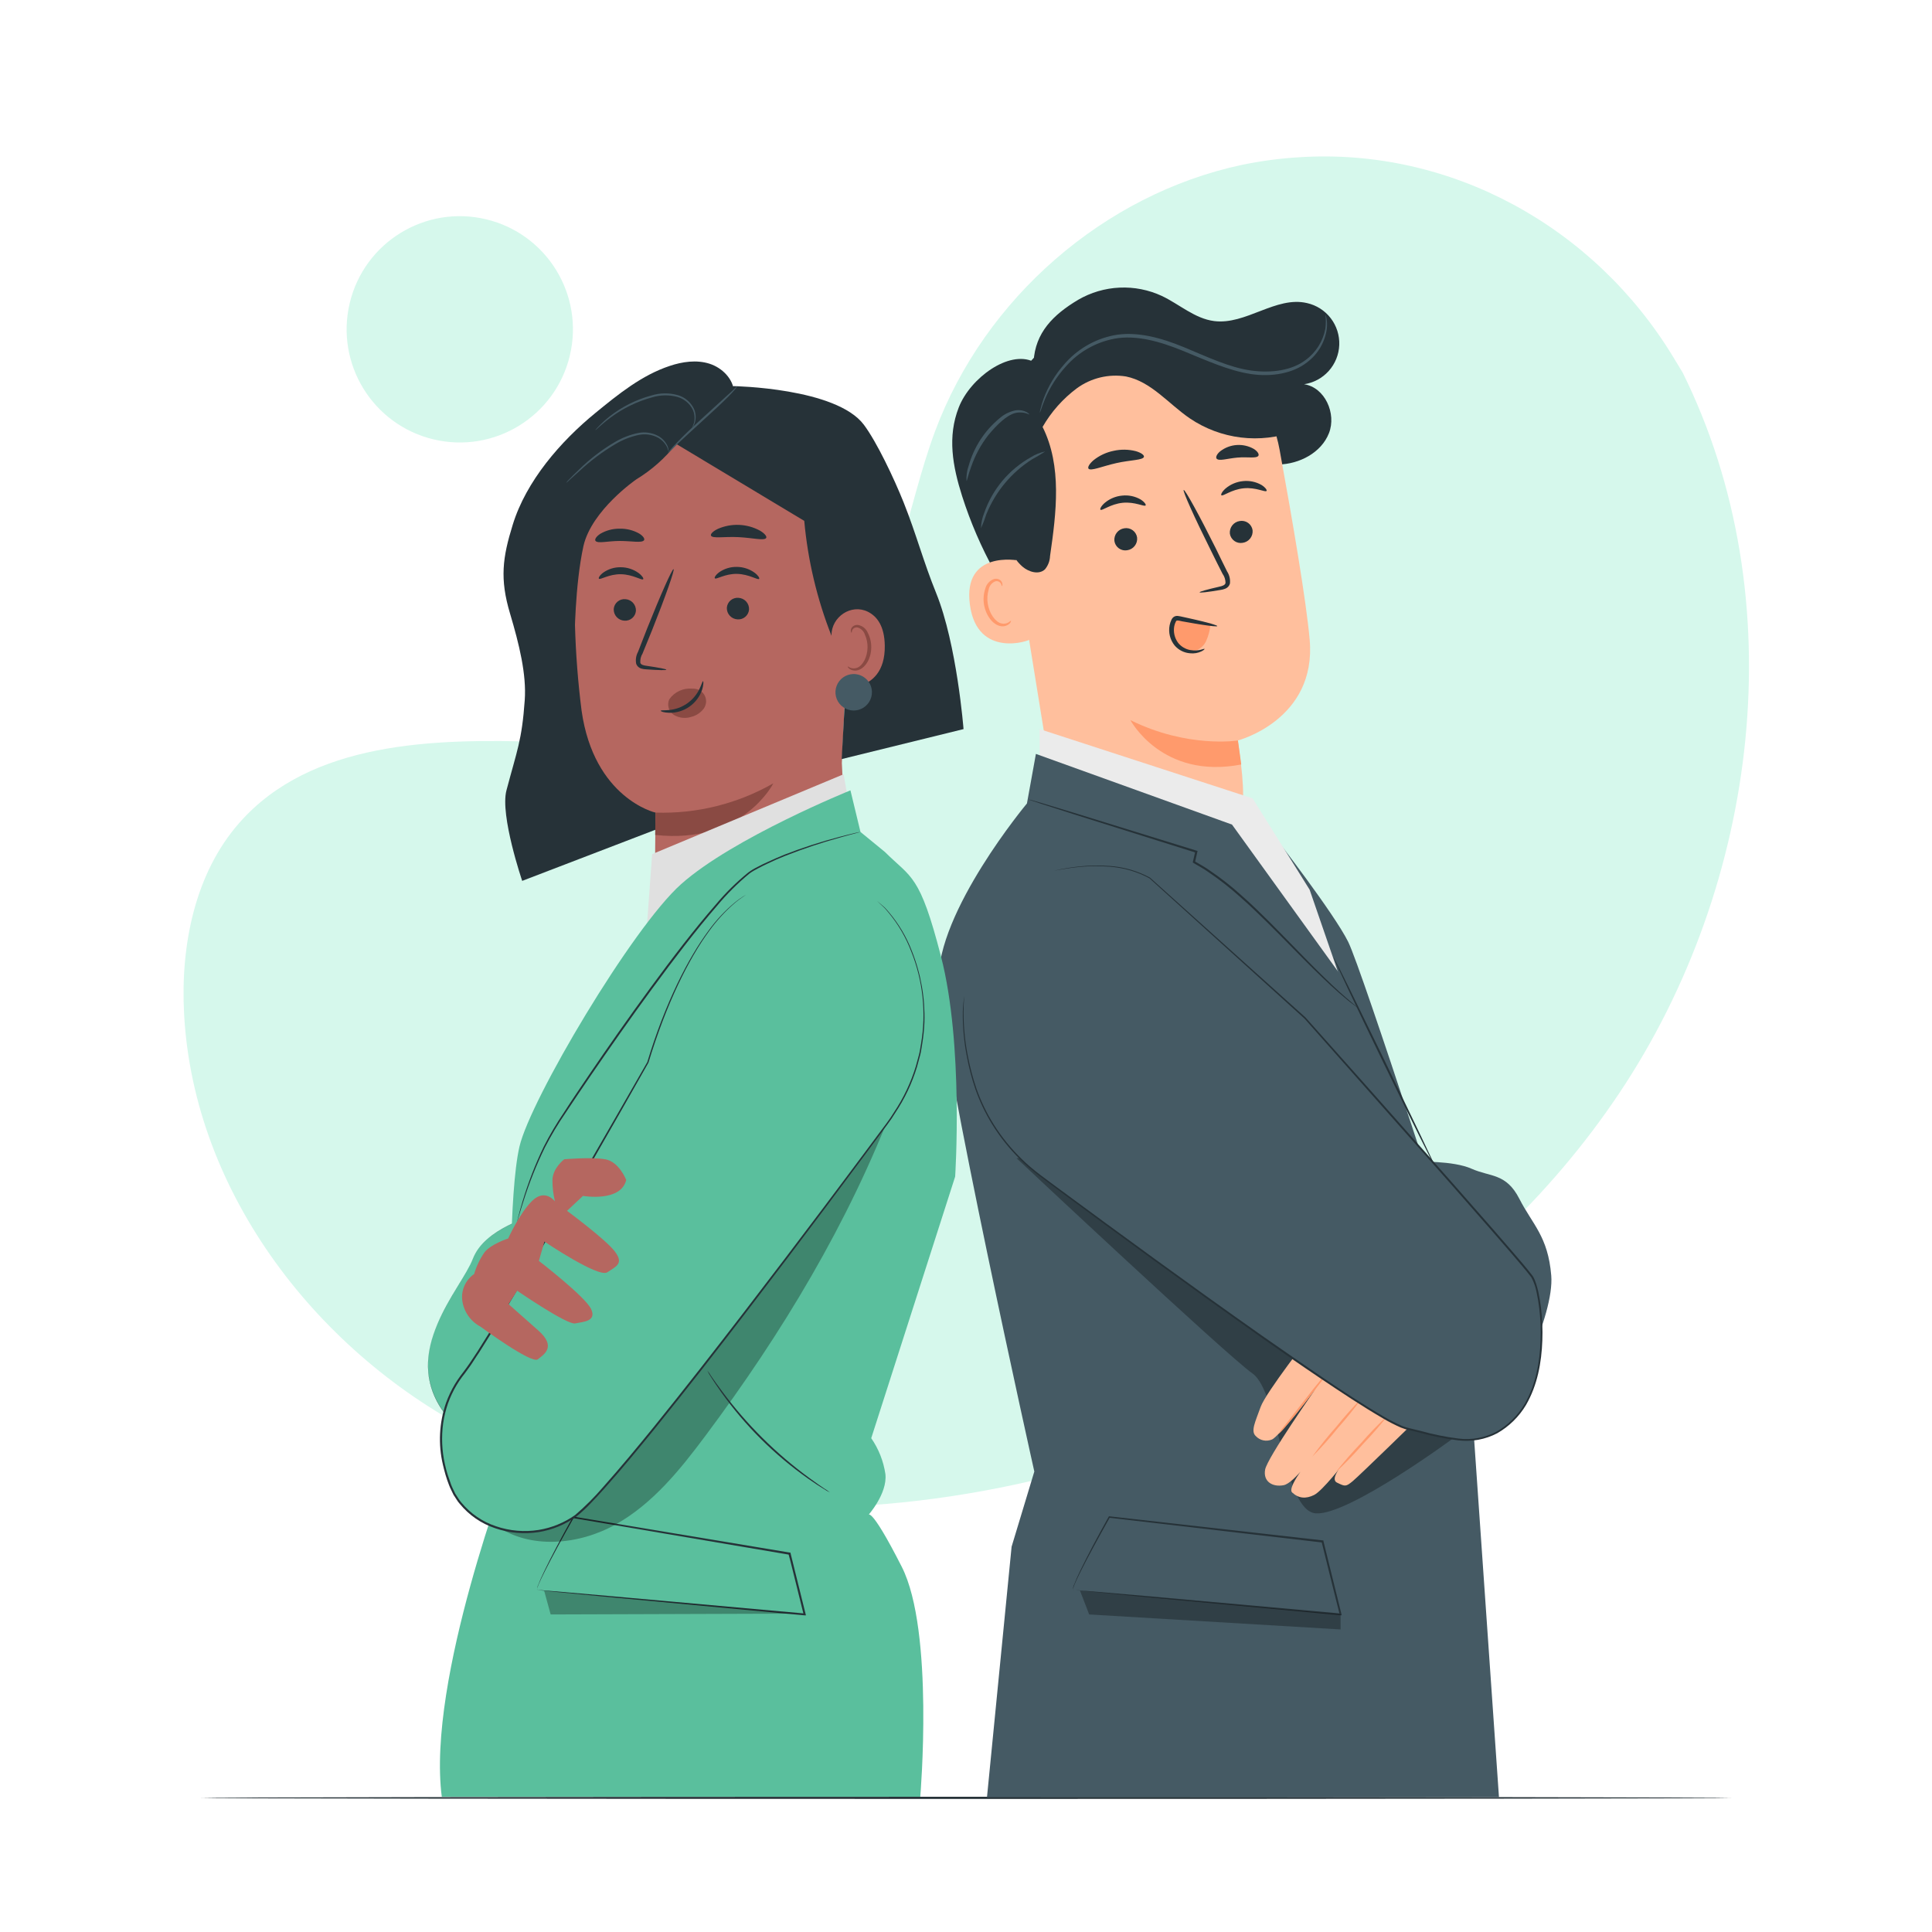 <svg width="272" height="272" viewBox="0 0 272 272" fill="none" xmlns="http://www.w3.org/2000/svg">
<path d="M236.89 52.441L235.568 50.265C224.405 31.873 204.228 20.786 182.952 22.135C180.21 22.299 177.482 22.662 174.792 23.223C155.448 27.363 138.616 41.991 131.642 60.726C127.541 71.742 126.393 84.428 118.586 93.176C108.49 104.578 91.288 104.937 76.16 104.448C61.031 103.958 43.819 104.377 33.728 115.806C27.412 122.96 25.405 133.138 25.916 142.718C27.26 168.096 44.956 190.78 67.429 202.058C89.901 213.335 116.416 214.336 141.005 209.402C175.478 202.449 208.259 183.366 227.963 153.914C247.667 124.461 252.661 84.254 236.89 52.441Z" fill="#D6F8EC"/>
<path d="M80.223 50.07C82.269 41.514 76.992 32.919 68.436 30.873C59.881 28.827 51.286 34.104 49.24 42.66C47.194 51.216 52.471 59.81 61.027 61.856C69.582 63.902 78.177 58.625 80.223 50.07Z" fill="#D6F8EC"/>
<path d="M243.743 253.123C243.743 253.205 195.501 253.265 136.031 253.265C76.561 253.265 28.281 253.205 28.281 253.123C28.281 253.042 76.485 252.96 135.999 252.96C195.512 252.96 243.743 253.047 243.743 253.123Z" fill="#263238"/>
<path d="M145.517 50.913C145.751 46.828 148.264 44.315 151.789 42.209C153.564 41.177 155.562 40.588 157.614 40.493C159.665 40.398 161.709 40.8 163.572 41.665C166.047 42.84 168.212 44.853 170.927 45.201C175.399 45.778 179.631 41.633 184.021 42.672C185.344 42.971 186.521 43.723 187.348 44.798C188.175 45.874 188.601 47.204 188.55 48.56C188.5 49.916 187.977 51.211 187.073 52.222C186.168 53.233 184.938 53.896 183.597 54.096C186.523 54.526 188.183 58.225 187.1 60.983C186.017 63.741 182.944 65.335 179.985 65.4C177.025 65.465 174.18 64.252 171.623 62.767C169.066 61.282 166.673 59.503 164.007 58.219C161.342 56.935 158.268 56.196 155.407 56.957C151.539 57.985 148.792 61.641 147.791 65.52C146.79 69.399 147.214 73.495 147.818 77.455C148.422 81.415 149.183 85.409 148.802 89.423C148.816 89.657 148.774 89.891 148.679 90.106C148.585 90.321 148.441 90.51 148.258 90.658C147.665 90.984 146.985 90.424 146.545 89.902C141.573 84.012 137.806 77.203 135.458 69.861C134.109 65.612 133.364 61.483 134.985 57.349C136.606 53.215 142.057 49.243 145.511 50.93" fill="#263238"/>
<path d="M141.747 70.672L148.275 111.058C149.499 118.598 154.401 125.882 166.227 123.407C176.329 120.486 175.579 113.218 174.262 104.253C174.262 104.253 185.382 101.359 184.386 90.054C183.902 84.614 181.998 73.419 180.154 63.333C179.198 58.108 176.309 53.435 172.063 50.243C167.817 47.052 162.525 45.576 157.24 46.11L156.152 46.219C144.495 48.085 139.56 59.046 141.747 70.672Z" fill="#FFBF9D"/>
<path d="M174.288 104.253C174.288 104.253 167.216 105.384 159.148 101.386C159.148 101.386 163.582 109.785 174.75 107.631L174.288 104.253Z" fill="#FF9A6C"/>
<path d="M176.348 74.643C176.39 75.062 176.269 75.481 176.009 75.812C175.75 76.144 175.372 76.362 174.956 76.422C174.752 76.459 174.544 76.455 174.342 76.41C174.14 76.366 173.95 76.281 173.781 76.161C173.613 76.042 173.47 75.889 173.362 75.714C173.253 75.538 173.181 75.342 173.149 75.138C173.106 74.719 173.226 74.299 173.484 73.967C173.743 73.634 174.12 73.414 174.537 73.353C174.741 73.316 174.95 73.32 175.152 73.365C175.355 73.41 175.546 73.495 175.715 73.615C175.884 73.736 176.027 73.888 176.136 74.065C176.244 74.241 176.317 74.438 176.348 74.643Z" fill="#263238"/>
<path d="M178.312 69.116C178.133 69.344 176.816 68.572 175.081 68.746C173.345 68.92 172.165 69.921 171.953 69.725C171.855 69.644 172.018 69.241 172.529 68.784C173.229 68.188 174.095 67.822 175.01 67.734C175.911 67.638 176.819 67.829 177.605 68.278C178.182 68.648 178.399 69.012 178.312 69.116Z" fill="#263238"/>
<path d="M160.09 75.682C160.134 76.101 160.014 76.521 159.756 76.853C159.497 77.186 159.12 77.406 158.703 77.466C158.498 77.504 158.287 77.499 158.084 77.453C157.881 77.407 157.689 77.321 157.52 77.199C157.351 77.077 157.208 76.922 157.1 76.744C156.992 76.565 156.921 76.367 156.892 76.161C156.848 75.741 156.969 75.321 157.228 74.988C157.488 74.655 157.866 74.436 158.284 74.376C158.489 74.34 158.699 74.345 158.902 74.392C159.104 74.438 159.295 74.525 159.464 74.647C159.632 74.768 159.775 74.923 159.882 75.101C159.99 75.279 160.061 75.476 160.09 75.682Z" fill="#263238"/>
<path d="M161.286 71.156C161.106 71.384 159.795 70.612 158.06 70.786C156.324 70.96 155.139 71.961 154.932 71.765C154.828 71.678 154.992 71.281 155.508 70.818C156.207 70.222 157.074 69.857 157.989 69.774C158.89 69.677 159.798 69.867 160.584 70.318C161.155 70.688 161.373 71.052 161.286 71.156Z" fill="#263238"/>
<path d="M168.882 83.39C168.882 83.292 169.921 82.998 171.646 82.601C172.086 82.508 172.494 82.378 172.538 82.057C172.533 81.596 172.385 81.147 172.114 80.773C171.588 79.747 171.044 78.659 170.482 77.509C168.175 72.891 166.462 69.072 166.646 68.979C166.831 68.887 168.855 72.559 171.156 77.183C171.7 78.32 172.244 79.408 172.756 80.447C173.086 80.956 173.228 81.563 173.158 82.166C173.111 82.329 173.027 82.479 172.912 82.604C172.796 82.728 172.653 82.824 172.494 82.884C172.257 82.977 172.008 83.039 171.755 83.069C169.987 83.368 168.899 83.488 168.882 83.39Z" fill="#263238"/>
<path d="M161.052 64.312C160.927 64.796 159.17 64.747 157.163 65.199C155.155 65.65 153.561 66.368 153.246 65.977C153.105 65.786 153.349 65.313 153.964 64.785C154.789 64.127 155.759 63.676 156.793 63.469C157.821 63.24 158.889 63.257 159.91 63.518C160.688 63.746 161.101 64.078 161.052 64.312Z" fill="#263238"/>
<path d="M177.167 64.16C176.906 64.584 175.665 64.296 174.229 64.421C172.793 64.546 171.602 64.965 171.281 64.568C171.134 64.378 171.281 63.964 171.781 63.54C172.451 63.021 173.26 62.712 174.105 62.653C174.951 62.594 175.795 62.787 176.53 63.208C177.074 63.562 177.287 63.953 177.167 64.16Z" fill="#263238"/>
<path d="M143.509 78.94C143.308 78.875 135.523 77.422 136.546 85.12C137.568 92.817 145.081 90.201 145.065 89.978C145.048 89.755 143.509 78.94 143.509 78.94Z" fill="#FFBF9D"/>
<path d="M142.329 87.378C142.291 87.378 142.204 87.487 141.992 87.623C141.692 87.801 141.335 87.856 140.996 87.775C140.142 87.585 139.283 86.382 139.065 85.001C138.957 84.343 138.998 83.671 139.185 83.031C139.224 82.781 139.323 82.545 139.475 82.343C139.627 82.141 139.826 81.979 140.055 81.873C140.205 81.808 140.373 81.801 140.528 81.851C140.683 81.901 140.814 82.005 140.898 82.144C141.034 82.346 141.002 82.504 141.045 82.514C141.089 82.525 141.192 82.362 141.089 82.052C141.022 81.867 140.893 81.712 140.724 81.611C140.491 81.479 140.216 81.444 139.957 81.513C139.65 81.618 139.374 81.799 139.156 82.04C138.938 82.281 138.785 82.573 138.711 82.89C138.474 83.601 138.413 84.359 138.532 85.098C138.788 86.643 139.778 87.987 140.931 88.161C141.146 88.194 141.365 88.178 141.573 88.115C141.781 88.052 141.973 87.943 142.133 87.797C142.34 87.585 142.356 87.383 142.329 87.378Z" fill="#FF9A6C"/>
<path d="M179.259 52.801C178.029 50.685 176.06 49.091 173.965 47.818C169.446 45.008 164.156 43.694 158.848 44.064C153.525 44.479 148.571 46.944 145.03 50.94C142.324 54.221 140.639 58.223 140.183 62.451C139.745 66.659 140.148 70.912 141.369 74.963C141.875 76.748 142.56 78.581 143.969 79.789C144.851 80.539 146.27 80.953 147.114 80.159C147.554 79.632 147.807 78.973 147.832 78.287C148.718 72.178 149.54 65.628 146.782 60.107C148.001 57.982 149.643 56.131 151.607 54.667C152.593 53.946 153.713 53.428 154.9 53.142C156.088 52.856 157.321 52.809 158.527 53.002C162.074 53.72 164.511 56.854 167.514 58.904C169.663 60.358 172.127 61.28 174.702 61.594C177.278 61.908 179.891 61.605 182.327 60.711L179.259 52.801Z" fill="#263238"/>
<path d="M170.405 88.079C170.317 88.811 170.123 89.526 169.828 90.201C169.681 90.538 169.463 90.84 169.189 91.086C168.914 91.332 168.591 91.516 168.24 91.626C167.856 91.71 167.457 91.694 167.081 91.581C166.705 91.468 166.364 91.26 166.091 90.979C165.544 90.409 165.193 89.679 165.09 88.895C164.976 88.194 165.122 87.302 165.792 87.079C166.079 87.005 166.38 87.005 166.667 87.079L170.595 87.786" fill="#FF9A6C"/>
<path d="M169.583 91.36C169.545 91.251 168.816 91.735 167.603 91.523C166.919 91.409 166.301 91.047 165.867 90.506C165.618 90.171 165.441 89.789 165.347 89.382C165.253 88.976 165.245 88.554 165.323 88.145C165.366 87.935 165.435 87.732 165.53 87.541C165.639 87.361 165.617 87.372 165.775 87.361C165.933 87.35 166.194 87.432 166.4 87.47L167.048 87.584C167.886 87.737 168.647 87.862 169.284 87.96C170.562 88.156 171.362 88.232 171.378 88.145C171.394 88.058 170.633 87.818 169.376 87.503C168.75 87.35 168 87.171 167.167 86.991L166.525 86.85C166.289 86.792 166.049 86.746 165.807 86.714C165.617 86.696 165.425 86.742 165.263 86.844C165.12 86.945 165.005 87.082 164.932 87.242C164.812 87.487 164.725 87.747 164.67 88.014C164.569 88.516 164.58 89.034 164.703 89.531C164.826 90.027 165.059 90.49 165.383 90.886C165.656 91.203 165.989 91.461 166.362 91.648C166.736 91.835 167.143 91.946 167.559 91.974C168.1 92.034 168.646 91.941 169.137 91.708C169.463 91.55 169.605 91.392 169.583 91.36Z" fill="#263238"/>
<path d="M186.595 44.266C186.667 44.429 186.719 44.601 186.747 44.777C186.841 45.276 186.857 45.786 186.796 46.289C186.669 47.224 186.357 48.123 185.878 48.935C185.399 49.747 184.762 50.455 184.005 51.017C182.112 52.523 179.109 53.127 176.036 52.649C172.962 52.17 169.785 50.718 166.521 49.385C163.257 48.052 159.939 47.127 156.909 47.682C154.248 48.187 151.833 49.568 150.049 51.604C148.819 52.958 147.828 54.511 147.117 56.196C146.621 57.398 146.453 58.099 146.398 58.089C146.41 57.904 146.443 57.722 146.496 57.545C146.615 57.056 146.76 56.575 146.932 56.103C147.587 54.358 148.553 52.745 149.782 51.343C151.594 49.205 154.078 47.745 156.827 47.203C159.966 46.599 163.437 47.535 166.717 48.895C169.997 50.255 173.082 51.735 176.106 52.159C179.131 52.583 181.971 52.088 183.798 50.696C185.263 49.632 186.264 48.047 186.595 46.267C186.68 45.603 186.68 44.93 186.595 44.266Z" fill="#455A64"/>
<path d="M136.072 67.712C136.029 66.991 136.131 66.267 136.371 65.585C137.103 62.961 138.622 60.623 140.723 58.889C141.326 58.357 142.051 57.983 142.834 57.801C143.383 57.682 143.957 57.747 144.466 57.986C144.809 58.16 144.939 58.339 144.917 58.361C144.3 58.064 143.598 57.989 142.932 58.149C141.724 58.459 140.364 59.781 139.124 61.282C138.089 62.617 137.28 64.113 136.73 65.71C136.279 66.913 136.154 67.723 136.072 67.712Z" fill="#455A64"/>
<path d="M138.113 74.371C138.128 73.645 138.275 72.927 138.548 72.255C139.699 68.903 142.047 66.094 145.142 64.367C145.756 63.979 146.437 63.706 147.149 63.562C146.56 63.955 145.952 64.318 145.327 64.65C142.428 66.486 140.175 69.181 138.88 72.358C138.66 73.042 138.404 73.714 138.113 74.371Z" fill="#455A64"/>
<path d="M179.566 117.95C179.566 117.95 187.819 128.596 189.804 132.595C191.79 136.593 206.021 180.771 206.021 180.771L199.847 183.366L179.566 117.95Z" fill="#455A64"/>
<path d="M146.363 107.984V102.647L176.349 112.401L184.378 125.256L190.569 143.214L173.215 117.129L146.363 107.984Z" fill="#EBEBEB"/>
<path d="M144.58 113.115C144.58 113.115 131.861 128.347 132.133 138.226C132.405 147.969 145.619 207.172 145.619 207.172L142.42 217.753L138.955 253.015H211.035L206.019 180.772C205.22 180.728 190.243 139.368 190.243 139.368L173.45 116.09L145.842 106.141L144.58 113.115Z" fill="#455A64"/>
<path d="M199.508 163.565C199.508 163.565 204.551 163.369 207.184 164.544C209.817 165.719 212.042 165.132 213.902 168.771C215.763 172.41 217.939 174.059 218.395 179.58C218.852 185.102 212.89 197.897 208.952 199.708C205.013 201.52 199.508 163.565 199.508 163.565Z" fill="#455A64"/>
<g opacity="0.3">
<path d="M143.121 163.064C143.121 163.064 172.59 190.726 176.338 193.37C180.086 196.014 180.641 212.742 185.259 213.063C189.878 213.384 204.843 202.314 204.843 202.314L160.513 160.551L143.121 163.064Z" fill="black"/>
</g>
<path d="M184.62 187.833C184.62 187.833 178.212 196.031 177.477 198.087C176.743 200.144 176.03 201.509 176.814 202.195C177.095 202.494 177.461 202.7 177.863 202.784C178.265 202.869 178.683 202.828 179.061 202.668C180.105 202.265 185.257 195.471 185.257 195.471C185.257 195.471 178.424 205.214 178.114 206.895C177.804 208.576 179.142 209.392 180.709 209.098C182.276 208.804 185.257 204.403 185.257 204.403C185.257 204.403 181.03 209.299 181.922 210.126C182.814 210.953 183.842 211.056 185.017 210.469C186.192 209.881 189.173 206.019 189.173 206.019C189.173 206.019 187.117 208.195 188.243 208.739C189.369 209.283 189.467 209.337 190.446 208.527C191.426 207.716 200.064 199.279 200.064 199.279L194.624 195.547L184.62 187.833Z" fill="#FFBF9D"/>
<path d="M187.246 192.843C186.946 193.324 186.612 193.782 186.245 194.214L183.743 197.478C182.763 198.745 181.844 199.871 181.148 200.665C180.797 201.113 180.404 201.525 179.973 201.895C180.279 201.417 180.621 200.962 180.995 200.535L183.52 197.304C184.499 196.036 185.407 194.899 186.087 194.094C186.433 193.641 186.821 193.222 187.246 192.843Z" fill="#FF9A6C"/>
<path d="M191.789 196.771C190.723 198.246 189.583 199.666 188.372 201.025C187.231 202.442 186.018 203.8 184.738 205.094C185.802 203.617 186.942 202.197 188.155 200.84C189.296 199.422 190.509 198.064 191.789 196.771Z" fill="#FF9A6C"/>
<path d="M195.427 199.235C194.305 200.669 193.111 202.043 191.847 203.353C190.648 204.729 189.376 206.04 188.039 207.281C189.162 205.849 190.356 204.474 191.619 203.163C192.816 201.786 194.088 200.475 195.427 199.235Z" fill="#FF9A6C"/>
<path d="M148.482 122.586C152.622 121.71 157.877 121.345 161.881 123.614L183.744 143.339C183.744 143.339 214.562 177.911 215.769 179.836C216.977 181.762 218.603 193.143 213.936 198.942C209.268 204.741 204.003 202.51 198.019 201.145C193.28 200.057 160.145 175.713 146.523 165.6C141.79 162.115 138.377 157.129 136.84 151.456C135.801 147.806 135.432 143.998 135.752 140.217" fill="#455A64"/>
<path d="M135.756 140.244C135.756 140.244 135.756 140.44 135.718 140.815C135.68 141.19 135.663 141.745 135.653 142.48C135.652 144.619 135.868 146.753 136.295 148.85C136.59 150.365 136.99 151.857 137.491 153.316C138.104 155.049 138.905 156.709 139.88 158.267C140.996 160.052 142.324 161.696 143.834 163.163C145.417 164.751 147.387 166.089 149.383 167.58C157.413 173.493 166.982 180.516 177.758 188.105C180.478 189.998 183.231 191.913 186.087 193.85C188.943 195.786 191.88 197.734 194.976 199.529C195.749 199.976 196.546 200.379 197.364 200.737C197.776 200.907 198.205 201.036 198.642 201.123L199.97 201.444C201.734 201.94 203.532 202.304 205.35 202.532C207.186 202.76 209.049 202.42 210.687 201.558C212.313 200.624 213.673 199.289 214.636 197.679C216.208 194.959 216.785 191.804 216.888 188.742C216.949 187.21 216.887 185.677 216.703 184.156C216.611 183.405 216.486 182.654 216.328 181.92C216.192 181.192 215.944 180.489 215.593 179.836C214.701 178.661 213.689 177.53 212.737 176.398L209.843 173.058L204.159 166.574L183.661 143.41L161.824 123.652C160.095 122.718 158.187 122.162 156.227 122.02C154.8 121.904 153.365 121.917 151.94 122.058C150.792 122.172 149.922 122.319 149.34 122.417L148.687 122.537C148.54 122.564 148.464 122.569 148.464 122.569C148.464 122.569 148.758 122.499 149.334 122.379C149.911 122.259 150.781 122.112 151.935 121.987C153.364 121.833 154.804 121.809 156.238 121.917C158.218 122.054 160.146 122.611 161.895 123.549L183.791 143.236C189.928 150.107 196.847 157.897 204.327 166.367L210.017 172.851L212.912 176.191C213.88 177.328 214.864 178.433 215.795 179.657C215.903 179.829 215.996 180.011 216.072 180.201C216.148 180.38 216.203 180.56 216.268 180.745C216.393 181.109 216.475 181.479 216.567 181.833C216.73 182.578 216.855 183.334 216.948 184.096C217.134 185.631 217.198 187.179 217.138 188.725C217.03 191.815 216.453 195.014 214.843 197.799C213.857 199.453 212.461 200.824 210.79 201.781C209.103 202.665 207.186 203.015 205.296 202.782C203.457 202.558 201.639 202.194 199.856 201.694L198.528 201.373C198.078 201.283 197.637 201.15 197.212 200.976C196.381 200.61 195.573 200.196 194.791 199.736C191.679 197.93 188.752 195.966 185.891 194.046C183.03 192.125 180.255 190.183 177.562 188.285C166.786 180.669 157.228 173.646 149.215 167.71C147.229 166.214 145.254 164.865 143.66 163.261C142.143 161.775 140.811 160.111 139.695 158.305C138.724 156.735 137.927 155.064 137.317 153.322C136.819 151.853 136.425 150.352 136.137 148.828C135.72 146.724 135.523 144.582 135.549 142.436C135.573 141.702 135.642 140.97 135.756 140.244Z" fill="#263238"/>
<path d="M191.191 141.903L191.066 141.827L190.718 141.566C190.424 141.332 189.956 141.022 189.412 140.538C188.286 139.624 186.747 138.204 184.903 136.392C183.059 134.581 180.926 132.356 178.5 129.951C177.281 128.76 176.003 127.503 174.605 126.285C173.185 125.003 171.676 123.823 170.09 122.754C169.426 122.276 168.708 121.911 168.039 121.503L167.941 121.443V121.345C168.055 120.85 168.169 120.361 168.278 119.882L168.371 120.045L151.648 114.785L146.692 113.196L145.365 112.756L145.017 112.636L144.902 112.587C144.902 112.587 144.946 112.587 145.027 112.587L145.376 112.685L146.725 113.077L151.708 114.589L168.479 119.768L168.599 119.806L168.572 119.931C168.463 120.41 168.354 120.899 168.24 121.394L168.169 121.242C168.849 121.655 169.578 122.025 170.242 122.504C171.84 123.578 173.359 124.767 174.784 126.062C176.188 127.291 177.466 128.553 178.685 129.756C181.1 132.176 183.216 134.407 185.044 136.235C186.872 138.062 188.384 139.499 189.483 140.44C190.027 140.929 190.468 141.261 190.756 141.528L191.088 141.805C191.126 141.834 191.16 141.867 191.191 141.903Z" fill="#263238"/>
<path d="M202.009 164.174C201.779 163.817 201.574 163.444 201.394 163.059L199.822 159.937C198.506 157.287 196.711 153.626 194.741 149.568C192.772 145.51 191.009 141.827 189.747 139.156C189.138 137.839 188.632 136.768 188.268 135.984C188.11 135.631 187.979 135.342 187.881 135.114C187.829 135.016 187.789 134.912 187.762 134.804C187.83 134.892 187.887 134.989 187.93 135.092C188.045 135.31 188.191 135.593 188.366 135.935C188.752 136.708 189.285 137.769 189.927 139.069C191.243 141.751 193.028 145.406 194.997 149.443L200.002 159.849L201.498 163.01C201.688 163.389 201.858 163.778 202.009 164.174Z" fill="#263238"/>
<path d="M151.074 223.851H151.27L151.814 223.889L153.99 224.063L161.943 224.748L188.768 227.158L188.615 227.327L186.869 220.32C186.597 219.232 186.325 218.144 186.064 217.056L186.189 217.165L156.16 213.678L156.253 213.629C154.49 216.757 153.13 219.276 152.243 221.033C151.803 221.909 151.482 222.594 151.286 223.067C151.211 223.244 151.15 223.426 151.101 223.611C151.082 223.673 151.073 223.737 151.074 223.802C151.055 223.539 151.112 223.277 151.237 223.046C151.417 222.561 151.727 221.865 152.156 220.978C153.016 219.21 154.332 216.675 156.089 213.531L156.122 213.477H156.182L186.222 216.866H186.32V216.964L187.125 220.228C187.712 222.621 188.294 224.966 188.849 227.213L188.898 227.403H188.702L161.823 224.89L153.897 224.123L151.776 223.905L151.232 223.845C151.18 223.855 151.126 223.856 151.074 223.851Z" fill="#263238"/>
<g opacity="0.3">
<path d="M152.051 223.943L153.34 227.294L188.738 229.405V227.294L152.051 223.943Z" fill="black"/>
</g>
<path d="M103.362 55.249C103.253 53.356 101.681 51.773 99.875 51.202C98.069 50.63 96.067 50.919 94.288 51.517C90.366 52.817 87.069 55.483 83.871 58.099C78.904 62.152 74.079 67.723 72.186 73.876C70.755 78.489 70.341 81.492 71.81 86.388C73.105 90.74 74.133 94.934 73.877 98.568C73.469 104.307 72.789 105.64 71.299 111.286C70.379 114.806 73.518 124.016 73.518 124.016L93.369 116.4C100.441 113.071 115.705 106.858 115.705 106.858L103.362 55.249Z" fill="#263238"/>
<path d="M92.213 122.558C92.246 117.728 92.294 114.366 92.289 114.398C92.284 114.431 83.623 112.396 81.877 100.037C80.861 92.034 80.639 83.951 81.213 75.905C81.806 68.517 86.865 59.525 94.22 60.428L117.133 66.641C119.369 66.918 120.115 68.817 120.033 71.074L120.202 72.13L118.521 107.424L119.244 122.433C118.95 129.141 112.319 135.239 105.612 135.544C103.865 135.626 102.12 135.35 100.484 134.732C98.849 134.115 97.357 133.168 96.102 131.951C94.846 130.734 93.853 129.273 93.184 127.658C92.516 126.042 92.185 124.307 92.213 122.558Z" fill="#B56760"/>
<path d="M86.403 85.751C86.39 86.164 86.539 86.567 86.818 86.872C87.098 87.177 87.486 87.36 87.899 87.383C88.098 87.399 88.299 87.376 88.489 87.314C88.679 87.253 88.855 87.154 89.007 87.024C89.158 86.894 89.283 86.735 89.373 86.557C89.463 86.379 89.517 86.184 89.531 85.985C89.545 85.571 89.395 85.169 89.116 84.864C88.836 84.559 88.448 84.375 88.035 84.353C87.836 84.336 87.636 84.36 87.445 84.421C87.255 84.483 87.079 84.582 86.928 84.712C86.776 84.841 86.651 85 86.561 85.179C86.471 85.357 86.418 85.552 86.403 85.751Z" fill="#263238"/>
<path d="M84.32 81.47C84.51 81.677 85.723 80.812 87.426 80.844C89.129 80.877 90.358 81.753 90.549 81.546C90.641 81.454 90.445 81.078 89.907 80.676C89.181 80.151 88.31 79.866 87.415 79.86C86.529 79.839 85.66 80.102 84.934 80.61C84.412 81.002 84.227 81.372 84.32 81.47Z" fill="#263238"/>
<path d="M102.329 85.566C102.316 85.98 102.465 86.382 102.744 86.687C103.024 86.992 103.412 87.176 103.825 87.198C104.024 87.215 104.225 87.191 104.415 87.13C104.605 87.068 104.781 86.969 104.932 86.839C105.084 86.709 105.209 86.551 105.299 86.372C105.389 86.194 105.443 85.999 105.457 85.8C105.473 85.387 105.326 84.984 105.047 84.678C104.768 84.372 104.38 84.189 103.966 84.168C103.767 84.15 103.565 84.172 103.374 84.233C103.183 84.294 103.006 84.393 102.854 84.523C102.701 84.653 102.576 84.812 102.486 84.992C102.396 85.171 102.343 85.366 102.329 85.566Z" fill="#263238"/>
<path d="M100.64 81.421C100.836 81.627 102.049 80.763 103.752 80.795C105.454 80.828 106.684 81.704 106.874 81.497C106.967 81.404 106.771 81.029 106.232 80.626C105.507 80.102 104.636 79.817 103.741 79.811C102.855 79.792 101.987 80.055 101.26 80.561C100.732 80.953 100.548 81.323 100.64 81.421Z" fill="#263238"/>
<path d="M93.814 94.286C93.814 94.194 92.769 93.993 91.055 93.742C90.626 93.688 90.212 93.595 90.147 93.296C90.116 92.848 90.224 92.402 90.457 92.018L91.801 88.727C93.667 84.048 95.021 80.197 94.831 80.126C94.64 80.055 92.981 83.787 91.115 88.466C90.664 89.619 90.234 90.718 89.826 91.773C89.542 92.291 89.452 92.892 89.57 93.47C89.63 93.626 89.724 93.765 89.845 93.878C89.967 93.991 90.113 94.075 90.272 94.123C90.513 94.191 90.761 94.23 91.012 94.237C92.736 94.357 93.803 94.384 93.814 94.286Z" fill="#263238"/>
<path d="M92.291 114.404C98.095 114.59 103.837 113.163 108.878 110.28C108.878 110.28 104.564 118.914 92.242 117.548L92.291 114.404Z" fill="#8A4A43"/>
<path d="M100.095 75.404C100.297 75.856 101.972 75.519 103.985 75.622C105.998 75.725 107.641 76.166 107.875 75.725C107.978 75.519 107.668 75.105 106.988 74.703C106.084 74.215 105.08 73.94 104.054 73.897C103.028 73.855 102.005 74.047 101.064 74.458C100.351 74.8 100.008 75.187 100.095 75.404Z" fill="#263238"/>
<path d="M83.846 76.16C84.194 76.552 85.586 76.16 87.251 76.16C88.916 76.16 90.33 76.471 90.662 76.073C90.809 75.878 90.591 75.486 89.982 75.111C89.139 74.64 88.184 74.405 87.218 74.431C86.263 74.424 85.323 74.675 84.498 75.16C83.895 75.568 83.693 75.965 83.846 76.16Z" fill="#263238"/>
<path d="M94.218 98.464C94.58 97.939 95.078 97.522 95.659 97.257C96.239 96.992 96.88 96.888 97.514 96.957H97.634C97.979 96.957 98.316 97.057 98.605 97.246C98.894 97.434 99.121 97.703 99.26 98.018C99.398 98.334 99.442 98.683 99.385 99.023C99.328 99.363 99.173 99.68 98.939 99.933C98.513 100.427 97.942 100.775 97.308 100.929C96.908 101.058 96.485 101.1 96.068 101.053C95.65 101.006 95.248 100.871 94.887 100.657C94.532 100.431 94.27 100.086 94.147 99.684C94.024 99.282 94.049 98.849 94.218 98.464Z" fill="#8A4A43"/>
<path d="M98.978 95.902C98.896 95.902 98.793 96.332 98.477 96.99C98.083 97.814 97.482 98.52 96.732 99.041C95.982 99.562 95.11 99.879 94.201 99.961C93.499 100.037 93.048 99.961 93.032 100.064C93.015 100.167 93.451 100.325 94.218 100.352C95.228 100.373 96.22 100.074 97.05 99.496C97.88 98.918 98.505 98.093 98.836 97.137C99.081 96.392 99.043 95.908 98.978 95.902Z" fill="#263238"/>
<path d="M80.897 90.147L78.346 79.811C76.05 76.645 77.84 71.477 79.466 67.924C81.093 64.372 84.194 61.647 87.626 59.808C91.059 57.969 94.889 56.93 98.686 56C97.118 60.796 93.886 64.874 89.574 67.495C89.574 67.495 83.302 71.809 82.143 76.868C80.924 82.411 80.897 90.147 80.897 90.147Z" fill="#263238"/>
<path d="M95.239 62.522L113.229 73.332C113.73 78.88 115.022 84.328 117.064 89.51C120.383 86.671 122.433 92.143 123.429 87.938C123.483 87.715 122.515 96.756 119.039 97.039L118.495 106.869L135.653 102.648C135.653 102.648 134.728 90.734 131.801 83.504C129.979 79.011 129.016 75.241 127.221 70.737C125.855 67.326 123.44 62.228 121.623 59.802C117.728 54.596 103.296 54.362 103.296 54.362C96.936 55.864 101.217 55.151 95.859 58.899L94.031 63.795" fill="#263238"/>
<path d="M117.059 89.44C117.059 86.845 119.828 84.957 122.189 86.127C123.483 86.774 124.528 88.15 124.566 90.908C124.664 98.263 117.124 96.854 117.108 96.642C117.091 96.43 117.075 92.481 117.059 89.44Z" fill="#B56760"/>
<path d="M119.353 93.824C119.386 93.824 119.489 93.911 119.707 94.009C120.022 94.131 120.371 94.131 120.686 94.009C121.475 93.709 122.122 92.469 122.138 91.142C122.149 90.511 122.017 89.886 121.752 89.314C121.675 89.085 121.545 88.877 121.372 88.709C121.199 88.54 120.988 88.416 120.756 88.346C120.606 88.308 120.448 88.324 120.308 88.391C120.168 88.457 120.055 88.57 119.989 88.71C119.892 88.917 119.94 89.058 119.902 89.075C119.864 89.091 119.739 88.955 119.794 88.65C119.835 88.467 119.937 88.302 120.082 88.182C120.287 88.026 120.544 87.956 120.8 87.987C121.107 88.04 121.395 88.171 121.637 88.367C121.879 88.563 122.066 88.818 122.182 89.107C122.508 89.737 122.672 90.438 122.66 91.147C122.66 92.632 121.883 94.03 120.8 94.351C120.6 94.412 120.388 94.427 120.181 94.396C119.974 94.365 119.777 94.288 119.603 94.172C119.369 94.003 119.331 93.84 119.353 93.824Z" fill="#8A4A43"/>
<path d="M103.818 54.346C103.734 54.506 103.63 54.654 103.508 54.786C103.285 55.053 102.964 55.423 102.507 55.874C101.636 56.75 100.38 57.909 98.987 59.176C97.594 60.444 96.343 61.597 95.451 62.44C94.992 62.921 94.509 63.379 94.004 63.811C94.09 63.654 94.198 63.509 94.325 63.382C94.548 63.115 94.869 62.745 95.309 62.294C96.169 61.396 97.404 60.215 98.796 58.948L102.371 55.684C103.285 54.89 103.785 54.319 103.818 54.346Z" fill="#455A64"/>
<path d="M83.805 60.574C83.945 60.377 84.106 60.195 84.283 60.03C84.749 59.54 85.249 59.084 85.779 58.665C87.537 57.274 89.561 56.256 91.725 55.673C92.923 55.303 94.201 55.286 95.408 55.624C95.905 55.766 96.365 56.011 96.76 56.344C97.155 56.677 97.475 57.09 97.698 57.555C97.983 58.194 98.019 58.915 97.802 59.579C97.743 59.757 97.659 59.926 97.552 60.079C97.475 60.181 97.432 60.23 97.421 60.226C97.527 60.005 97.62 59.778 97.698 59.546C97.86 58.908 97.794 58.233 97.513 57.637C97.293 57.208 96.986 56.83 96.612 56.526C96.237 56.222 95.803 56.001 95.338 55.874C94.175 55.567 92.95 55.591 91.802 55.945C89.674 56.524 87.675 57.5 85.91 58.823C84.55 59.84 83.843 60.612 83.805 60.574Z" fill="#455A64"/>
<path d="M79.691 68.001C79.825 67.801 79.982 67.619 80.159 67.457C80.475 67.13 80.943 66.662 81.53 66.102C83.047 64.608 84.743 63.307 86.578 62.229C87.589 61.63 88.692 61.202 89.842 60.961C90.811 60.764 91.818 60.915 92.688 61.386C93.265 61.713 93.722 62.216 93.993 62.822C94.06 62.997 94.106 63.18 94.129 63.366C94.137 63.427 94.137 63.489 94.129 63.551C94.097 63.551 94.075 63.301 93.884 62.893C93.592 62.337 93.139 61.882 92.584 61.587C91.744 61.162 90.783 61.041 89.864 61.244C88.739 61.492 87.661 61.918 86.671 62.506C84.857 63.577 83.164 64.841 81.623 66.276L80.192 67.56C80.038 67.722 79.871 67.869 79.691 68.001Z" fill="#455A64"/>
<path d="M122.755 97.377C122.772 97.884 122.638 98.385 122.37 98.817C122.102 99.248 121.713 99.59 121.251 99.8C120.788 100.01 120.274 100.078 119.773 99.996C119.272 99.914 118.807 99.685 118.436 99.338C118.065 98.992 117.805 98.543 117.689 98.049C117.573 97.554 117.606 97.037 117.784 96.561C117.963 96.086 118.278 95.674 118.69 95.377C119.102 95.081 119.593 94.913 120.1 94.896C120.438 94.884 120.774 94.939 121.09 95.058C121.406 95.176 121.695 95.356 121.942 95.586C122.188 95.817 122.387 96.093 122.527 96.4C122.666 96.708 122.744 97.039 122.755 97.377Z" fill="#455A64"/>
<path d="M75.617 170.844C75.002 171.252 68.218 172.895 66.575 177.214C64.933 181.533 56.207 190.303 62.523 198.865L75.617 191.603V170.844Z" fill="#5ABF9D"/>
<path d="M62.527 198.887C61.42 197.43 60.684 195.725 60.383 193.92C60.148 192.315 60.244 190.678 60.666 189.111C61.444 186.005 63.212 183.127 64.632 180.777C65.375 179.645 66.026 178.455 66.579 177.219C67.923 173.689 72.699 171.942 74.739 171.197C75.04 171.091 75.332 170.964 75.615 170.816V191.608L62.527 198.887ZM75.615 170.865C75.332 170.998 75.041 171.114 74.745 171.214C72.71 171.953 67.939 173.7 66.585 177.198C66.034 178.437 65.383 179.628 64.637 180.761C63.218 183.089 61.45 185.983 60.677 189.089C60.255 190.651 60.159 192.282 60.394 193.882C60.694 195.678 61.424 197.374 62.521 198.827L75.577 191.57L75.615 170.865Z" fill="#263238"/>
<path d="M90.738 135.065L91.81 120.252L118.771 109.002L119.728 114.529L101.363 123.875L90.738 135.065Z" fill="#E0E0E0"/>
<path d="M119.731 111.271C119.731 111.271 103.215 117.951 95.888 124.479C89 130.615 74.671 154.812 73.137 161.411C71.603 168.01 71.903 186.261 71.903 186.261C71.903 186.261 71.864 205.094 71.864 205.557C71.864 206.019 60.054 236.396 62.198 252.961H129.561C129.561 252.961 131.558 229.634 126.955 220.582C122.353 211.53 122.195 213.368 122.195 213.368C122.195 213.368 124.959 210.3 124.654 207.537C124.386 205.719 123.703 203.988 122.658 202.478L134.473 165.649C134.473 165.649 135.697 147.082 132.477 134.641C129.474 123.01 128.332 123.668 124.578 119.942C124.496 119.866 124.627 120.045 124.578 119.942L121.145 117.129L119.731 111.271Z" fill="#5ABF9D"/>
<path d="M75.615 223.851C75.409 223.056 80.718 213.629 80.718 213.629L111.182 218.743L113.298 227.294L75.615 223.851Z" fill="#5ABF9D"/>
<path d="M75.618 223.851H75.82L76.364 223.889L78.54 224.063L86.498 224.76L113.301 227.159L113.149 227.327C112.638 225.255 112.099 223.079 111.55 220.87C111.376 220.163 111.201 219.456 111.006 218.776L111.12 218.879L80.683 213.722L80.781 213.673C79.018 216.795 77.664 219.32 76.777 221.071C76.331 221.947 76.01 222.638 75.814 223.111C75.738 223.288 75.674 223.47 75.624 223.655C75.591 223.78 75.624 223.84 75.624 223.846C75.613 223.581 75.671 223.319 75.793 223.084C75.972 222.6 76.282 221.909 76.712 221.022C77.571 219.249 78.888 216.714 80.645 213.575L80.678 213.521H80.743L111.207 218.585H111.299V218.672L111.816 220.767C112.36 222.981 112.904 225.157 113.416 227.229L113.465 227.42H113.269L86.395 224.906L78.469 224.139L76.342 223.922L75.798 223.862C75.738 223.866 75.677 223.863 75.618 223.851Z" fill="#263238"/>
<g opacity="0.3">
<path d="M69.09 209.223L69.77 214.739C74.622 218.177 81.488 217.524 86.683 214.619C91.878 211.714 95.73 206.943 99.287 202.178C110.086 187.735 119.491 172.138 125.905 155.285C109.177 175.375 85.992 189.269 69.09 209.223Z" fill="black"/>
</g>
<path d="M123.489 126.855C129.141 131.354 134.07 145.433 125.317 157.602C125.317 157.602 87.074 209.489 80.742 213.634C74.41 217.78 65.885 215.337 63.448 209.25C61.011 203.162 61.985 197.314 65.395 193.175C68.806 189.035 91.219 149.567 91.219 149.567C91.219 149.567 96.327 131.278 105.037 125.969" fill="#5ABF9D"/>
<path d="M105.026 125.964L104.634 126.241C104.243 126.503 103.865 126.784 103.503 127.085C102.116 128.273 100.878 129.625 99.814 131.11C96.996 134.951 93.831 141.239 91.295 149.606C86.399 158.261 80.241 169.038 73.093 181.158C71.293 184.172 69.448 187.284 67.457 190.406C66.913 191.179 66.467 191.978 65.891 192.734C65.613 193.121 65.347 193.496 65.047 193.861C64.768 194.236 64.508 194.627 64.269 195.03C63.788 195.842 63.386 196.698 63.067 197.587C62.755 198.49 62.529 199.421 62.393 200.367C62.129 202.292 62.212 204.248 62.638 206.144C62.746 206.623 62.861 207.101 63.013 207.569C63.165 208.037 63.323 208.505 63.492 208.967C63.66 209.43 63.9 209.86 64.106 210.306L64.509 210.926C64.636 211.138 64.782 211.338 64.944 211.524C66.224 213.085 67.922 214.249 69.84 214.881C71.763 215.535 73.817 215.712 75.824 215.397C77.679 215.097 79.441 214.377 80.976 213.292C82.39 212.082 83.709 210.763 84.92 209.348C87.389 206.574 89.723 203.75 91.992 200.96C96.518 195.367 100.777 189.889 104.814 184.64C108.85 179.39 112.642 174.391 116.178 169.696L121.281 162.885L123.674 159.67C124.447 158.615 125.252 157.614 125.894 156.548C127.211 154.572 128.233 152.415 128.929 150.145C129.076 149.601 129.223 149.057 129.365 148.545C129.506 148.034 129.566 147.485 129.664 146.962C130.417 142.587 129.943 138.088 128.293 133.966C127.533 131.96 126.443 130.096 125.067 128.45C124.822 128.173 124.626 127.906 124.425 127.726L123.908 127.248C123.631 126.992 123.495 126.851 123.495 126.851C123.495 126.851 123.647 126.976 123.93 127.226L124.474 127.694C124.686 127.879 124.882 128.14 125.132 128.412C126.526 130.052 127.629 131.917 128.396 133.928C129.652 137.104 130.248 140.502 130.148 143.916C130.105 144.946 130 145.972 129.832 146.989C129.734 147.533 129.68 148.077 129.539 148.583C129.397 149.089 129.25 149.671 129.098 150.215C128.4 152.506 127.37 154.681 126.041 156.673C125.393 157.761 124.588 158.751 123.821 159.812L121.433 163.032C119.801 165.208 118.104 167.482 116.341 169.854C112.816 174.554 109.024 179.57 104.999 184.814C100.973 190.058 96.714 195.541 92.188 201.134C89.919 203.93 87.591 206.759 85.116 209.533C84.501 210.229 83.859 210.915 83.212 211.589C82.564 212.282 81.867 212.927 81.128 213.521C79.559 214.641 77.754 215.385 75.851 215.697C73.79 216.02 71.681 215.833 69.71 215.153C67.751 214.5 66.019 213.304 64.716 211.704C64.545 211.514 64.394 211.308 64.264 211.089L63.851 210.452C63.639 209.99 63.388 209.544 63.214 209.071C63.04 208.597 62.861 208.135 62.73 207.656C62.599 207.178 62.463 206.693 62.355 206.209C61.675 203.325 61.828 200.307 62.795 197.505C63.124 196.601 63.535 195.728 64.025 194.9C64.275 194.492 64.531 194.089 64.819 193.708C65.107 193.327 65.396 192.957 65.662 192.582C66.206 191.842 66.707 191.037 67.223 190.27C69.209 187.153 71.059 184.047 72.865 181.022C80.018 168.94 86.182 158.174 91.127 149.535C93.662 141.163 96.893 134.885 99.744 131.039C100.816 129.553 102.072 128.208 103.481 127.036C103.848 126.739 104.231 126.463 104.629 126.209C104.885 126.045 105.026 125.964 105.026 125.964Z" fill="#263238"/>
<path d="M88.163 166.127C88.163 166.127 87.178 163.554 85.209 163.211C83.24 162.868 79.437 163.211 79.437 163.211C79.437 163.211 77.762 164.473 77.778 166.203C77.779 167.193 77.898 168.179 78.132 169.141C78.132 169.141 76.755 167.285 74.944 169.043C73.132 170.8 71.544 174.363 71.544 174.363C71.544 174.363 69.134 175.135 68.215 176.305C67.567 177.241 67.073 178.275 66.751 179.368C66.153 179.78 65.68 180.35 65.386 181.014C65.092 181.679 64.989 182.412 65.087 183.132C65.195 183.898 65.484 184.626 65.928 185.259C66.372 185.892 66.96 186.41 67.643 186.772C67.643 186.772 74.83 192.065 75.706 191.379C76.581 190.694 78.382 189.617 75.798 187.326L71.593 183.6L72.811 181.718C72.811 181.718 79.845 186.554 80.971 186.32C82.097 186.086 84.018 186.048 83.229 184.313C82.44 182.577 75.869 177.518 75.869 177.518L76.647 174.798C76.647 174.798 84.263 179.944 85.498 179.123C86.732 178.301 87.853 177.915 86.585 176.218C85.318 174.521 79.829 170.468 79.829 170.468L82.076 168.368C82.076 168.368 87.391 169.298 88.163 166.127Z" fill="#B56760"/>
<path d="M121.121 117.129L120.93 117.183L120.386 117.336C119.897 117.461 119.173 117.651 118.243 117.918C115.622 118.643 113.042 119.508 110.513 120.507C109.713 120.828 108.881 121.182 108.037 121.595C107.613 121.796 107.183 122.003 106.754 122.237C106.541 122.357 106.318 122.466 106.106 122.591C105.894 122.716 105.687 122.846 105.491 122.999C103.832 124.368 102.306 125.891 100.933 127.547C97.952 130.99 94.911 134.983 91.799 139.215C88.687 143.448 85.815 147.571 83.231 151.33C81.942 153.212 80.734 155.008 79.613 156.699C78.549 158.245 77.585 159.857 76.725 161.525C75.53 163.968 74.519 166.498 73.7 169.092C73.401 170.011 73.189 170.724 73.047 171.213L72.889 171.757C72.874 171.823 72.852 171.886 72.824 171.948C72.824 171.948 72.824 171.877 72.862 171.752L72.993 171.208C73.118 170.718 73.314 169.995 73.591 169.07C74.375 166.458 75.363 163.912 76.545 161.454C77.397 159.773 78.356 158.148 79.418 156.591C80.505 154.888 81.735 153.087 83.013 151.2C85.581 147.43 88.453 143.317 91.57 139.068C94.688 134.82 97.734 130.838 100.737 127.389C102.125 125.723 103.672 124.196 105.355 122.83C105.557 122.672 105.78 122.547 105.992 122.406C106.204 122.264 106.433 122.172 106.65 122.052C107.08 121.818 107.515 121.611 107.945 121.416C108.799 121.013 109.631 120.659 110.436 120.328C112.979 119.341 115.576 118.502 118.216 117.814C119.151 117.564 119.88 117.395 120.392 117.27L120.936 117.151C120.996 117.138 121.058 117.13 121.121 117.129Z" fill="#263238"/>
<path d="M116.845 210.115C116.551 209.978 116.269 209.818 116.001 209.636C115.457 209.321 114.712 208.826 113.798 208.189C109.044 204.842 104.893 200.712 101.52 195.976C100.878 195.068 100.378 194.317 100.057 193.8C99.877 193.531 99.718 193.249 99.578 192.957C99.781 193.201 99.963 193.461 100.122 193.735C100.47 194.252 100.993 194.981 101.656 195.873C105.1 200.521 109.224 204.623 113.891 208.042C114.783 208.7 115.523 209.217 116.034 209.56C116.317 209.725 116.588 209.911 116.845 210.115Z" fill="#263238"/>
<g opacity="0.3">
<path d="M76.606 223.943L77.525 227.294L112.004 227.18L76.606 223.943Z" fill="black"/>
</g>
</svg>
